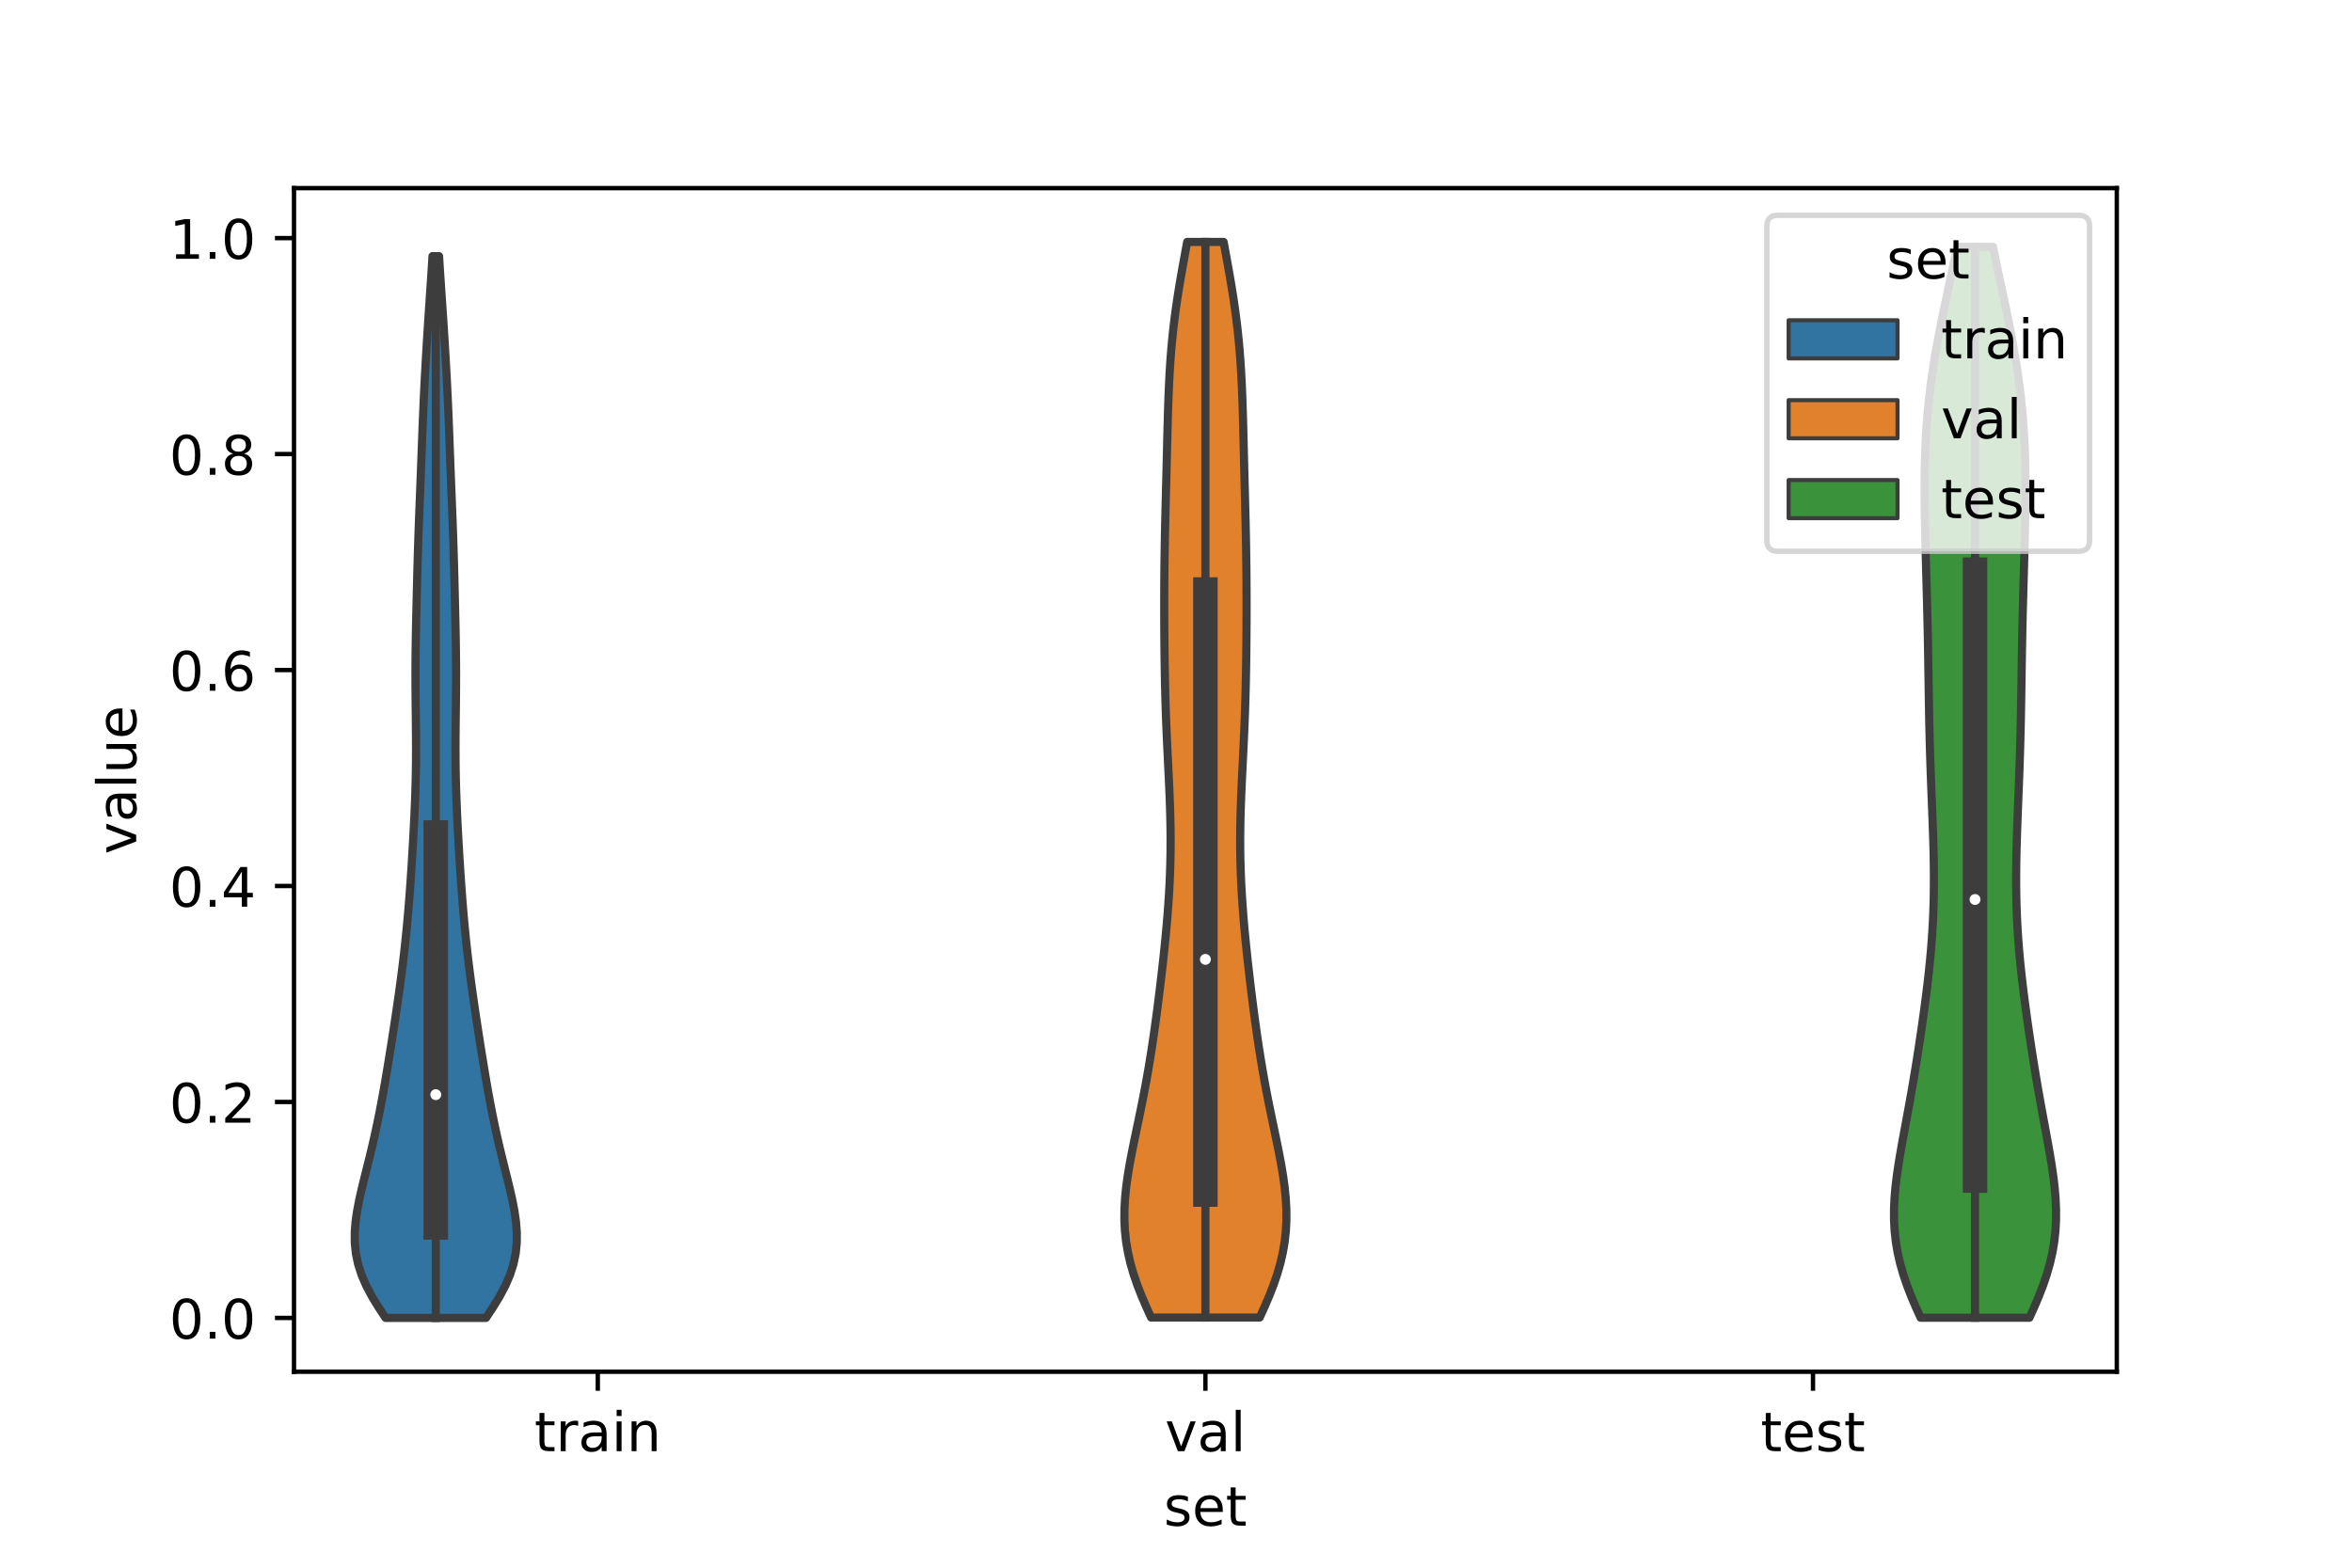 <?xml version="1.0" encoding="utf-8" standalone="no"?>
<!DOCTYPE svg PUBLIC "-//W3C//DTD SVG 1.1//EN"
  "http://www.w3.org/Graphics/SVG/1.1/DTD/svg11.dtd">
<!-- Created with matplotlib (https://matplotlib.org/) -->
<svg height="288pt" version="1.1" viewBox="0 0 432 288" width="432pt" xmlns="http://www.w3.org/2000/svg" xmlns:xlink="http://www.w3.org/1999/xlink">
 <defs>
  <style type="text/css">*{stroke-linecap:butt;stroke-linejoin:round;}</style>
 </defs>
 <g id="figure_1">
  <g id="patch_1">
   <path d="M 0 288 
L 432 288 
L 432 0 
L 0 0 
z
" style="fill:#ffffff;"/>
  </g>
  <g id="axes_1">
   <g id="patch_2">
    <path d="M 54 252 
L 388.8 252 
L 388.8 34.56 
L 54 34.56 
z
" style="fill:#ffffff;"/>
   </g>
   <g id="PolyCollection_1">
    <defs>
     <path d="M 89.26 -45.884 
L 70.82 -45.884 
L 69.517 -47.854 
L 68.317 -49.824 
L 67.27 -51.795 
L 66.417 -53.765 
L 65.781 -55.735 
L 65.367 -57.705 
L 65.167 -59.676 
L 65.16 -61.646 
L 65.316 -63.616 
L 65.601 -65.587 
L 65.981 -67.557 
L 66.425 -69.527 
L 66.904 -71.498 
L 67.397 -73.468 
L 67.886 -75.438 
L 68.359 -77.408 
L 68.812 -79.379 
L 69.239 -81.349 
L 69.643 -83.319 
L 70.024 -85.29 
L 70.386 -87.26 
L 70.732 -89.23 
L 71.066 -91.201 
L 71.391 -93.171 
L 71.708 -95.141 
L 72.019 -97.111 
L 72.324 -99.082 
L 72.623 -101.052 
L 72.916 -103.022 
L 73.2 -104.993 
L 73.474 -106.963 
L 73.736 -108.933 
L 73.984 -110.904 
L 74.217 -112.874 
L 74.436 -114.844 
L 74.638 -116.814 
L 74.826 -118.785 
L 74.999 -120.755 
L 75.16 -122.725 
L 75.309 -124.696 
L 75.448 -126.666 
L 75.579 -128.636 
L 75.702 -130.607 
L 75.819 -132.577 
L 75.93 -134.547 
L 76.033 -136.517 
L 76.129 -138.488 
L 76.213 -140.458 
L 76.285 -142.428 
L 76.342 -144.399 
L 76.383 -146.369 
L 76.407 -148.339 
L 76.415 -150.31 
L 76.41 -152.28 
L 76.394 -154.25 
L 76.373 -156.22 
L 76.349 -158.191 
L 76.329 -160.161 
L 76.315 -162.131 
L 76.31 -164.102 
L 76.317 -166.072 
L 76.334 -168.042 
L 76.362 -170.013 
L 76.397 -171.983 
L 76.438 -173.953 
L 76.483 -175.923 
L 76.529 -177.894 
L 76.577 -179.864 
L 76.626 -181.834 
L 76.678 -183.805 
L 76.734 -185.775 
L 76.794 -187.745 
L 76.86 -189.716 
L 76.931 -191.686 
L 77.006 -193.656 
L 77.084 -195.626 
L 77.162 -197.597 
L 77.239 -199.567 
L 77.316 -201.537 
L 77.39 -203.508 
L 77.464 -205.478 
L 77.538 -207.448 
L 77.614 -209.419 
L 77.694 -211.389 
L 77.778 -213.359 
L 77.868 -215.329 
L 77.964 -217.3 
L 78.066 -219.27 
L 78.174 -221.24 
L 78.289 -223.211 
L 78.408 -225.181 
L 78.533 -227.151 
L 78.661 -229.122 
L 78.792 -231.092 
L 78.926 -233.062 
L 79.059 -235.032 
L 79.19 -237.003 
L 79.317 -238.973 
L 79.437 -240.943 
L 80.643 -240.943 
L 80.643 -240.943 
L 80.763 -238.973 
L 80.89 -237.003 
L 81.021 -235.032 
L 81.154 -233.062 
L 81.288 -231.092 
L 81.419 -229.122 
L 81.547 -227.151 
L 81.672 -225.181 
L 81.791 -223.211 
L 81.906 -221.24 
L 82.014 -219.27 
L 82.116 -217.3 
L 82.212 -215.329 
L 82.302 -213.359 
L 82.386 -211.389 
L 82.466 -209.419 
L 82.542 -207.448 
L 82.616 -205.478 
L 82.69 -203.508 
L 82.764 -201.537 
L 82.841 -199.567 
L 82.918 -197.597 
L 82.996 -195.626 
L 83.074 -193.656 
L 83.149 -191.686 
L 83.22 -189.716 
L 83.286 -187.745 
L 83.346 -185.775 
L 83.402 -183.805 
L 83.454 -181.834 
L 83.503 -179.864 
L 83.551 -177.894 
L 83.597 -175.923 
L 83.642 -173.953 
L 83.683 -171.983 
L 83.718 -170.013 
L 83.746 -168.042 
L 83.763 -166.072 
L 83.77 -164.102 
L 83.765 -162.131 
L 83.751 -160.161 
L 83.731 -158.191 
L 83.707 -156.22 
L 83.686 -154.25 
L 83.67 -152.28 
L 83.665 -150.31 
L 83.673 -148.339 
L 83.697 -146.369 
L 83.738 -144.399 
L 83.795 -142.428 
L 83.867 -140.458 
L 83.951 -138.488 
L 84.047 -136.517 
L 84.15 -134.547 
L 84.261 -132.577 
L 84.378 -130.607 
L 84.501 -128.636 
L 84.632 -126.666 
L 84.771 -124.696 
L 84.92 -122.725 
L 85.081 -120.755 
L 85.254 -118.785 
L 85.442 -116.814 
L 85.644 -114.844 
L 85.863 -112.874 
L 86.096 -110.904 
L 86.344 -108.933 
L 86.606 -106.963 
L 86.88 -104.993 
L 87.164 -103.022 
L 87.457 -101.052 
L 87.756 -99.082 
L 88.061 -97.111 
L 88.372 -95.141 
L 88.689 -93.171 
L 89.014 -91.201 
L 89.348 -89.23 
L 89.694 -87.26 
L 90.056 -85.29 
L 90.437 -83.319 
L 90.841 -81.349 
L 91.268 -79.379 
L 91.721 -77.408 
L 92.194 -75.438 
L 92.683 -73.468 
L 93.176 -71.498 
L 93.655 -69.527 
L 94.099 -67.557 
L 94.479 -65.587 
L 94.764 -63.616 
L 94.92 -61.646 
L 94.913 -59.676 
L 94.713 -57.705 
L 94.299 -55.735 
L 93.663 -53.765 
L 92.81 -51.795 
L 91.763 -49.824 
L 90.563 -47.854 
L 89.26 -45.884 
z
" id="mc47b193c00" style="stroke:#3d3d3d;stroke-width:1.5;"/>
    </defs>
    <g clip-path="url(#p6f2d0f3a98)">
     <use style="fill:#3274a1;stroke:#3d3d3d;stroke-width:1.5;" x="0" xlink:href="#mc47b193c00" y="288"/>
    </g>
   </g>
   <g id="PolyCollection_2">
    <defs>
     <path d="M 231.371 -45.957 
L 211.429 -45.957 
L 210.519 -47.953 
L 209.665 -49.948 
L 208.887 -51.944 
L 208.204 -53.94 
L 207.628 -55.936 
L 207.169 -57.932 
L 206.831 -59.928 
L 206.617 -61.924 
L 206.52 -63.92 
L 206.534 -65.916 
L 206.648 -67.912 
L 206.848 -69.908 
L 207.121 -71.904 
L 207.45 -73.9 
L 207.821 -75.896 
L 208.22 -77.892 
L 208.635 -79.888 
L 209.053 -81.884 
L 209.467 -83.88 
L 209.87 -85.876 
L 210.257 -87.872 
L 210.626 -89.868 
L 210.975 -91.864 
L 211.304 -93.86 
L 211.616 -95.855 
L 211.912 -97.851 
L 212.193 -99.847 
L 212.462 -101.843 
L 212.721 -103.839 
L 212.971 -105.835 
L 213.212 -107.831 
L 213.444 -109.827 
L 213.667 -111.823 
L 213.879 -113.819 
L 214.079 -115.815 
L 214.265 -117.811 
L 214.434 -119.807 
L 214.586 -121.803 
L 214.716 -123.799 
L 214.824 -125.795 
L 214.908 -127.791 
L 214.967 -129.787 
L 215 -131.783 
L 215.009 -133.779 
L 214.993 -135.775 
L 214.955 -137.771 
L 214.898 -139.767 
L 214.824 -141.763 
L 214.739 -143.758 
L 214.644 -145.754 
L 214.546 -147.75 
L 214.448 -149.746 
L 214.352 -151.742 
L 214.263 -153.738 
L 214.182 -155.734 
L 214.111 -157.73 
L 214.049 -159.726 
L 213.997 -161.722 
L 213.955 -163.718 
L 213.92 -165.714 
L 213.893 -167.71 
L 213.872 -169.706 
L 213.856 -171.702 
L 213.846 -173.698 
L 213.84 -175.694 
L 213.84 -177.69 
L 213.845 -179.686 
L 213.856 -181.682 
L 213.873 -183.678 
L 213.898 -185.674 
L 213.929 -187.67 
L 213.966 -189.666 
L 214.008 -191.661 
L 214.055 -193.657 
L 214.104 -195.653 
L 214.155 -197.649 
L 214.207 -199.645 
L 214.258 -201.641 
L 214.307 -203.637 
L 214.356 -205.633 
L 214.404 -207.629 
L 214.455 -209.625 
L 214.509 -211.621 
L 214.571 -213.617 
L 214.643 -215.613 
L 214.729 -217.609 
L 214.835 -219.605 
L 214.962 -221.601 
L 215.115 -223.597 
L 215.295 -225.593 
L 215.505 -227.589 
L 215.745 -229.585 
L 216.014 -231.581 
L 216.31 -233.577 
L 216.63 -235.573 
L 216.97 -237.568 
L 217.324 -239.564 
L 217.687 -241.56 
L 218.052 -243.556 
L 224.748 -243.556 
L 224.748 -243.556 
L 225.113 -241.56 
L 225.476 -239.564 
L 225.83 -237.568 
L 226.17 -235.573 
L 226.49 -233.577 
L 226.786 -231.581 
L 227.055 -229.585 
L 227.295 -227.589 
L 227.505 -225.593 
L 227.685 -223.597 
L 227.838 -221.601 
L 227.965 -219.605 
L 228.071 -217.609 
L 228.157 -215.613 
L 228.229 -213.617 
L 228.291 -211.621 
L 228.345 -209.625 
L 228.396 -207.629 
L 228.444 -205.633 
L 228.493 -203.637 
L 228.542 -201.641 
L 228.593 -199.645 
L 228.645 -197.649 
L 228.696 -195.653 
L 228.745 -193.657 
L 228.792 -191.661 
L 228.834 -189.666 
L 228.871 -187.67 
L 228.902 -185.674 
L 228.927 -183.678 
L 228.944 -181.682 
L 228.955 -179.686 
L 228.96 -177.69 
L 228.96 -175.694 
L 228.954 -173.698 
L 228.944 -171.702 
L 228.928 -169.706 
L 228.907 -167.71 
L 228.88 -165.714 
L 228.845 -163.718 
L 228.803 -161.722 
L 228.751 -159.726 
L 228.689 -157.73 
L 228.618 -155.734 
L 228.537 -153.738 
L 228.448 -151.742 
L 228.352 -149.746 
L 228.254 -147.75 
L 228.156 -145.754 
L 228.061 -143.758 
L 227.976 -141.763 
L 227.902 -139.767 
L 227.845 -137.771 
L 227.807 -135.775 
L 227.791 -133.779 
L 227.8 -131.783 
L 227.833 -129.787 
L 227.892 -127.791 
L 227.976 -125.795 
L 228.084 -123.799 
L 228.214 -121.803 
L 228.366 -119.807 
L 228.535 -117.811 
L 228.721 -115.815 
L 228.921 -113.819 
L 229.133 -111.823 
L 229.356 -109.827 
L 229.588 -107.831 
L 229.829 -105.835 
L 230.079 -103.839 
L 230.338 -101.843 
L 230.607 -99.847 
L 230.888 -97.851 
L 231.184 -95.855 
L 231.496 -93.86 
L 231.825 -91.864 
L 232.174 -89.868 
L 232.543 -87.872 
L 232.93 -85.876 
L 233.333 -83.88 
L 233.747 -81.884 
L 234.165 -79.888 
L 234.58 -77.892 
L 234.979 -75.896 
L 235.35 -73.9 
L 235.679 -71.904 
L 235.952 -69.908 
L 236.152 -67.912 
L 236.266 -65.916 
L 236.28 -63.92 
L 236.183 -61.924 
L 235.969 -59.928 
L 235.631 -57.932 
L 235.172 -55.936 
L 234.596 -53.94 
L 233.913 -51.944 
L 233.135 -49.948 
L 232.281 -47.953 
L 231.371 -45.957 
z
" id="mf9f96fbfca" style="stroke:#3d3d3d;stroke-width:1.5;"/>
    </defs>
    <g clip-path="url(#p6f2d0f3a98)">
     <use style="fill:#e1812c;stroke:#3d3d3d;stroke-width:1.5;" x="0" xlink:href="#mf9f96fbfca" y="288"/>
    </g>
   </g>
   <g id="PolyCollection_3">
    <defs>
     <path d="M 372.75 -45.919 
L 352.77 -45.919 
L 351.868 -47.906 
L 351.024 -49.893 
L 350.256 -51.881 
L 349.581 -53.868 
L 349.012 -55.855 
L 348.556 -57.842 
L 348.218 -59.83 
L 347.996 -61.817 
L 347.886 -63.804 
L 347.88 -65.791 
L 347.967 -67.779 
L 348.133 -69.766 
L 348.365 -71.753 
L 348.649 -73.741 
L 348.971 -75.728 
L 349.319 -77.715 
L 349.681 -79.702 
L 350.049 -81.69 
L 350.415 -83.677 
L 350.776 -85.664 
L 351.128 -87.651 
L 351.468 -89.639 
L 351.798 -91.626 
L 352.117 -93.613 
L 352.426 -95.6 
L 352.725 -97.588 
L 353.015 -99.575 
L 353.295 -101.562 
L 353.564 -103.549 
L 353.82 -105.537 
L 354.061 -107.524 
L 354.285 -109.511 
L 354.488 -111.498 
L 354.669 -113.486 
L 354.825 -115.473 
L 354.954 -117.46 
L 355.057 -119.447 
L 355.132 -121.435 
L 355.18 -123.422 
L 355.204 -125.409 
L 355.204 -127.396 
L 355.184 -129.384 
L 355.146 -131.371 
L 355.094 -133.358 
L 355.03 -135.345 
L 354.959 -137.333 
L 354.882 -139.32 
L 354.803 -141.307 
L 354.725 -143.294 
L 354.65 -145.282 
L 354.579 -147.269 
L 354.514 -149.256 
L 354.455 -151.243 
L 354.404 -153.231 
L 354.358 -155.218 
L 354.319 -157.205 
L 354.284 -159.192 
L 354.253 -161.18 
L 354.222 -163.167 
L 354.192 -165.154 
L 354.161 -167.141 
L 354.126 -169.129 
L 354.089 -171.116 
L 354.047 -173.103 
L 354.002 -175.091 
L 353.952 -177.078 
L 353.9 -179.065 
L 353.845 -181.052 
L 353.789 -183.04 
L 353.734 -185.027 
L 353.679 -187.014 
L 353.628 -189.001 
L 353.583 -190.989 
L 353.544 -192.976 
L 353.514 -194.963 
L 353.497 -196.95 
L 353.494 -198.938 
L 353.509 -200.925 
L 353.544 -202.912 
L 353.603 -204.899 
L 353.687 -206.887 
L 353.799 -208.874 
L 353.941 -210.861 
L 354.113 -212.848 
L 354.317 -214.836 
L 354.553 -216.823 
L 354.819 -218.81 
L 355.115 -220.797 
L 355.438 -222.785 
L 355.787 -224.772 
L 356.158 -226.759 
L 356.547 -228.746 
L 356.952 -230.734 
L 357.369 -232.721 
L 357.792 -234.708 
L 358.217 -236.695 
L 358.641 -238.683 
L 359.057 -240.67 
L 359.462 -242.657 
L 366.058 -242.657 
L 366.058 -242.657 
L 366.463 -240.67 
L 366.879 -238.683 
L 367.303 -236.695 
L 367.728 -234.708 
L 368.151 -232.721 
L 368.568 -230.734 
L 368.973 -228.746 
L 369.362 -226.759 
L 369.733 -224.772 
L 370.082 -222.785 
L 370.405 -220.797 
L 370.701 -218.81 
L 370.967 -216.823 
L 371.203 -214.836 
L 371.407 -212.848 
L 371.579 -210.861 
L 371.721 -208.874 
L 371.833 -206.887 
L 371.917 -204.899 
L 371.976 -202.912 
L 372.011 -200.925 
L 372.026 -198.938 
L 372.023 -196.95 
L 372.006 -194.963 
L 371.976 -192.976 
L 371.937 -190.989 
L 371.892 -189.001 
L 371.841 -187.014 
L 371.786 -185.027 
L 371.731 -183.04 
L 371.675 -181.052 
L 371.62 -179.065 
L 371.568 -177.078 
L 371.518 -175.091 
L 371.473 -173.103 
L 371.431 -171.116 
L 371.394 -169.129 
L 371.359 -167.141 
L 371.328 -165.154 
L 371.298 -163.167 
L 371.267 -161.18 
L 371.236 -159.192 
L 371.201 -157.205 
L 371.162 -155.218 
L 371.116 -153.231 
L 371.065 -151.243 
L 371.006 -149.256 
L 370.941 -147.269 
L 370.87 -145.282 
L 370.795 -143.294 
L 370.717 -141.307 
L 370.638 -139.32 
L 370.561 -137.333 
L 370.49 -135.345 
L 370.426 -133.358 
L 370.374 -131.371 
L 370.336 -129.384 
L 370.316 -127.396 
L 370.316 -125.409 
L 370.34 -123.422 
L 370.388 -121.435 
L 370.463 -119.447 
L 370.566 -117.46 
L 370.695 -115.473 
L 370.851 -113.486 
L 371.032 -111.498 
L 371.235 -109.511 
L 371.459 -107.524 
L 371.7 -105.537 
L 371.956 -103.549 
L 372.225 -101.562 
L 372.505 -99.575 
L 372.795 -97.588 
L 373.094 -95.6 
L 373.403 -93.613 
L 373.722 -91.626 
L 374.052 -89.639 
L 374.392 -87.651 
L 374.744 -85.664 
L 375.105 -83.677 
L 375.471 -81.69 
L 375.839 -79.702 
L 376.201 -77.715 
L 376.549 -75.728 
L 376.871 -73.741 
L 377.155 -71.753 
L 377.387 -69.766 
L 377.553 -67.779 
L 377.64 -65.791 
L 377.634 -63.804 
L 377.524 -61.817 
L 377.302 -59.83 
L 376.964 -57.842 
L 376.508 -55.855 
L 375.939 -53.868 
L 375.264 -51.881 
L 374.496 -49.893 
L 373.652 -47.906 
L 372.75 -45.919 
z
" id="md4a2aefa8f" style="stroke:#3d3d3d;stroke-width:1.5;"/>
    </defs>
    <g clip-path="url(#p6f2d0f3a98)">
     <use style="fill:#3a923a;stroke:#3d3d3d;stroke-width:1.5;" x="0" xlink:href="#md4a2aefa8f" y="288"/>
    </g>
   </g>
   <g id="patch_3">
    <path clip-path="url(#p6f2d0f3a98)" d="M 109.8 242.117 
L 109.8 242.117 
L 109.8 242.117 
L 109.8 242.117 
z
" style="fill:#3274a1;stroke:#3d3d3d;stroke-linejoin:miter;stroke-width:0.75;"/>
   </g>
   <g id="patch_4">
    <path clip-path="url(#p6f2d0f3a98)" d="M 109.8 242.117 
L 109.8 242.117 
L 109.8 242.117 
L 109.8 242.117 
z
" style="fill:#e1812c;stroke:#3d3d3d;stroke-linejoin:miter;stroke-width:0.75;"/>
   </g>
   <g id="patch_5">
    <path clip-path="url(#p6f2d0f3a98)" d="M 109.8 242.117 
L 109.8 242.117 
L 109.8 242.117 
L 109.8 242.117 
z
" style="fill:#3a923a;stroke:#3d3d3d;stroke-linejoin:miter;stroke-width:0.75;"/>
   </g>
   <g id="matplotlib.axis_1">
    <g id="xtick_1">
     <g id="line2d_1">
      <defs>
       <path d="M 0 0 
L 0 3.5 
" id="mabfa20d4c9" style="stroke:#000000;stroke-width:0.8;"/>
      </defs>
      <g>
       <use style="stroke:#000000;stroke-width:0.8;" x="109.8" xlink:href="#mabfa20d4c9" y="252"/>
      </g>
     </g>
     <g id="text_1">
      <!-- train -->
      <g transform="translate(98.162 266.598)scale(0.1 -0.1)">
       <defs>
        <path d="M 18.312 70.219 
L 18.312 54.688 
L 36.812 54.688 
L 36.812 47.703 
L 18.312 47.703 
L 18.312 18.016 
Q 18.312 11.328 20.141 9.422 
Q 21.969 7.516 27.594 7.516 
L 36.812 7.516 
L 36.812 0 
L 27.594 0 
Q 17.188 0 13.234 3.875 
Q 9.281 7.766 9.281 18.016 
L 9.281 47.703 
L 2.688 47.703 
L 2.688 54.688 
L 9.281 54.688 
L 9.281 70.219 
z
" id="DejaVuSans-116"/>
        <path d="M 41.109 46.297 
Q 39.594 47.172 37.812 47.578 
Q 36.031 48 33.891 48 
Q 26.266 48 22.188 43.047 
Q 18.109 38.094 18.109 28.812 
L 18.109 0 
L 9.078 0 
L 9.078 54.688 
L 18.109 54.688 
L 18.109 46.188 
Q 20.953 51.172 25.484 53.578 
Q 30.031 56 36.531 56 
Q 37.453 56 38.578 55.875 
Q 39.703 55.766 41.062 55.516 
z
" id="DejaVuSans-114"/>
        <path d="M 34.281 27.484 
Q 23.391 27.484 19.188 25 
Q 14.984 22.516 14.984 16.5 
Q 14.984 11.719 18.141 8.906 
Q 21.297 6.109 26.703 6.109 
Q 34.188 6.109 38.703 11.406 
Q 43.219 16.703 43.219 25.484 
L 43.219 27.484 
z
M 52.203 31.203 
L 52.203 0 
L 43.219 0 
L 43.219 8.297 
Q 40.141 3.328 35.547 0.953 
Q 30.953 -1.422 24.312 -1.422 
Q 15.922 -1.422 10.953 3.297 
Q 6 8.016 6 15.922 
Q 6 25.141 12.172 29.828 
Q 18.359 34.516 30.609 34.516 
L 43.219 34.516 
L 43.219 35.406 
Q 43.219 41.609 39.141 45 
Q 35.062 48.391 27.688 48.391 
Q 23 48.391 18.547 47.266 
Q 14.109 46.141 10.016 43.891 
L 10.016 52.203 
Q 14.938 54.109 19.578 55.047 
Q 24.219 56 28.609 56 
Q 40.484 56 46.344 49.844 
Q 52.203 43.703 52.203 31.203 
z
" id="DejaVuSans-97"/>
        <path d="M 9.422 54.688 
L 18.406 54.688 
L 18.406 0 
L 9.422 0 
z
M 9.422 75.984 
L 18.406 75.984 
L 18.406 64.594 
L 9.422 64.594 
z
" id="DejaVuSans-105"/>
        <path d="M 54.891 33.016 
L 54.891 0 
L 45.906 0 
L 45.906 32.719 
Q 45.906 40.484 42.875 44.328 
Q 39.844 48.188 33.797 48.188 
Q 26.516 48.188 22.312 43.547 
Q 18.109 38.922 18.109 30.906 
L 18.109 0 
L 9.078 0 
L 9.078 54.688 
L 18.109 54.688 
L 18.109 46.188 
Q 21.344 51.125 25.703 53.562 
Q 30.078 56 35.797 56 
Q 45.219 56 50.047 50.172 
Q 54.891 44.344 54.891 33.016 
z
" id="DejaVuSans-110"/>
       </defs>
       <use xlink:href="#DejaVuSans-116"/>
       <use x="39.209" xlink:href="#DejaVuSans-114"/>
       <use x="80.322" xlink:href="#DejaVuSans-97"/>
       <use x="141.602" xlink:href="#DejaVuSans-105"/>
       <use x="169.385" xlink:href="#DejaVuSans-110"/>
      </g>
     </g>
    </g>
    <g id="xtick_2">
     <g id="line2d_2">
      <g>
       <use style="stroke:#000000;stroke-width:0.8;" x="221.4" xlink:href="#mabfa20d4c9" y="252"/>
      </g>
     </g>
     <g id="text_2">
      <!-- val -->
      <g transform="translate(213.988 266.598)scale(0.1 -0.1)">
       <defs>
        <path d="M 2.984 54.688 
L 12.5 54.688 
L 29.594 8.797 
L 46.688 54.688 
L 56.203 54.688 
L 35.688 0 
L 23.484 0 
z
" id="DejaVuSans-118"/>
        <path d="M 9.422 75.984 
L 18.406 75.984 
L 18.406 0 
L 9.422 0 
z
" id="DejaVuSans-108"/>
       </defs>
       <use xlink:href="#DejaVuSans-118"/>
       <use x="59.18" xlink:href="#DejaVuSans-97"/>
       <use x="120.459" xlink:href="#DejaVuSans-108"/>
      </g>
     </g>
    </g>
    <g id="xtick_3">
     <g id="line2d_3">
      <g>
       <use style="stroke:#000000;stroke-width:0.8;" x="333" xlink:href="#mabfa20d4c9" y="252"/>
      </g>
     </g>
     <g id="text_3">
      <!-- test -->
      <g transform="translate(323.398 266.598)scale(0.1 -0.1)">
       <defs>
        <path d="M 56.203 29.594 
L 56.203 25.203 
L 14.891 25.203 
Q 15.484 15.922 20.484 11.062 
Q 25.484 6.203 34.422 6.203 
Q 39.594 6.203 44.453 7.469 
Q 49.312 8.734 54.109 11.281 
L 54.109 2.781 
Q 49.266 0.734 44.188 -0.344 
Q 39.109 -1.422 33.891 -1.422 
Q 20.797 -1.422 13.156 6.188 
Q 5.516 13.812 5.516 26.812 
Q 5.516 40.234 12.766 48.109 
Q 20.016 56 32.328 56 
Q 43.359 56 49.781 48.891 
Q 56.203 41.797 56.203 29.594 
z
M 47.219 32.234 
Q 47.125 39.594 43.094 43.984 
Q 39.062 48.391 32.422 48.391 
Q 24.906 48.391 20.391 44.141 
Q 15.875 39.891 15.188 32.172 
z
" id="DejaVuSans-101"/>
        <path d="M 44.281 53.078 
L 44.281 44.578 
Q 40.484 46.531 36.375 47.5 
Q 32.281 48.484 27.875 48.484 
Q 21.188 48.484 17.844 46.438 
Q 14.5 44.391 14.5 40.281 
Q 14.5 37.156 16.891 35.375 
Q 19.281 33.594 26.516 31.984 
L 29.594 31.297 
Q 39.156 29.25 43.188 25.516 
Q 47.219 21.781 47.219 15.094 
Q 47.219 7.469 41.188 3.016 
Q 35.156 -1.422 24.609 -1.422 
Q 20.219 -1.422 15.453 -0.562 
Q 10.688 0.297 5.422 2 
L 5.422 11.281 
Q 10.406 8.688 15.234 7.391 
Q 20.062 6.109 24.812 6.109 
Q 31.156 6.109 34.562 8.281 
Q 37.984 10.453 37.984 14.406 
Q 37.984 18.062 35.516 20.016 
Q 33.062 21.969 24.703 23.781 
L 21.578 24.516 
Q 13.234 26.266 9.516 29.906 
Q 5.812 33.547 5.812 39.891 
Q 5.812 47.609 11.281 51.797 
Q 16.75 56 26.812 56 
Q 31.781 56 36.172 55.266 
Q 40.578 54.547 44.281 53.078 
z
" id="DejaVuSans-115"/>
       </defs>
       <use xlink:href="#DejaVuSans-116"/>
       <use x="39.209" xlink:href="#DejaVuSans-101"/>
       <use x="100.732" xlink:href="#DejaVuSans-115"/>
       <use x="152.832" xlink:href="#DejaVuSans-116"/>
      </g>
     </g>
    </g>
    <g id="text_4">
     <!-- set -->
     <g transform="translate(213.759 280.277)scale(0.1 -0.1)">
      <use xlink:href="#DejaVuSans-115"/>
      <use x="52.1" xlink:href="#DejaVuSans-101"/>
      <use x="113.623" xlink:href="#DejaVuSans-116"/>
     </g>
    </g>
   </g>
   <g id="matplotlib.axis_2">
    <g id="ytick_1">
     <g id="line2d_4">
      <defs>
       <path d="M 0 0 
L -3.5 0 
" id="m4dc00bdf2a" style="stroke:#000000;stroke-width:0.8;"/>
      </defs>
      <g>
       <use style="stroke:#000000;stroke-width:0.8;" x="54" xlink:href="#m4dc00bdf2a" y="242.117"/>
      </g>
     </g>
     <g id="text_5">
      <!-- 0.0 -->
      <g transform="translate(31.097 245.916)scale(0.1 -0.1)">
       <defs>
        <path d="M 31.781 66.406 
Q 24.172 66.406 20.328 58.906 
Q 16.5 51.422 16.5 36.375 
Q 16.5 21.391 20.328 13.891 
Q 24.172 6.391 31.781 6.391 
Q 39.453 6.391 43.281 13.891 
Q 47.125 21.391 47.125 36.375 
Q 47.125 51.422 43.281 58.906 
Q 39.453 66.406 31.781 66.406 
z
M 31.781 74.219 
Q 44.047 74.219 50.516 64.516 
Q 56.984 54.828 56.984 36.375 
Q 56.984 17.969 50.516 8.266 
Q 44.047 -1.422 31.781 -1.422 
Q 19.531 -1.422 13.062 8.266 
Q 6.594 17.969 6.594 36.375 
Q 6.594 54.828 13.062 64.516 
Q 19.531 74.219 31.781 74.219 
z
" id="DejaVuSans-48"/>
        <path d="M 10.688 12.406 
L 21 12.406 
L 21 0 
L 10.688 0 
z
" id="DejaVuSans-46"/>
       </defs>
       <use xlink:href="#DejaVuSans-48"/>
       <use x="63.623" xlink:href="#DejaVuSans-46"/>
       <use x="95.41" xlink:href="#DejaVuSans-48"/>
      </g>
     </g>
    </g>
    <g id="ytick_2">
     <g id="line2d_5">
      <g>
       <use style="stroke:#000000;stroke-width:0.8;" x="54" xlink:href="#m4dc00bdf2a" y="202.442"/>
      </g>
     </g>
     <g id="text_6">
      <!-- 0.2 -->
      <g transform="translate(31.097 206.241)scale(0.1 -0.1)">
       <defs>
        <path d="M 19.188 8.297 
L 53.609 8.297 
L 53.609 0 
L 7.328 0 
L 7.328 8.297 
Q 12.938 14.109 22.625 23.891 
Q 32.328 33.688 34.812 36.531 
Q 39.547 41.844 41.422 45.531 
Q 43.312 49.219 43.312 52.781 
Q 43.312 58.594 39.234 62.25 
Q 35.156 65.922 28.609 65.922 
Q 23.969 65.922 18.812 64.312 
Q 13.672 62.703 7.812 59.422 
L 7.812 69.391 
Q 13.766 71.781 18.938 73 
Q 24.125 74.219 28.422 74.219 
Q 39.75 74.219 46.484 68.547 
Q 53.219 62.891 53.219 53.422 
Q 53.219 48.922 51.531 44.891 
Q 49.859 40.875 45.406 35.406 
Q 44.188 33.984 37.641 27.219 
Q 31.109 20.453 19.188 8.297 
z
" id="DejaVuSans-50"/>
       </defs>
       <use xlink:href="#DejaVuSans-48"/>
       <use x="63.623" xlink:href="#DejaVuSans-46"/>
       <use x="95.41" xlink:href="#DejaVuSans-50"/>
      </g>
     </g>
    </g>
    <g id="ytick_3">
     <g id="line2d_6">
      <g>
       <use style="stroke:#000000;stroke-width:0.8;" x="54" xlink:href="#m4dc00bdf2a" y="162.767"/>
      </g>
     </g>
     <g id="text_7">
      <!-- 0.4 -->
      <g transform="translate(31.097 166.566)scale(0.1 -0.1)">
       <defs>
        <path d="M 37.797 64.312 
L 12.891 25.391 
L 37.797 25.391 
z
M 35.203 72.906 
L 47.609 72.906 
L 47.609 25.391 
L 58.016 25.391 
L 58.016 17.188 
L 47.609 17.188 
L 47.609 0 
L 37.797 0 
L 37.797 17.188 
L 4.891 17.188 
L 4.891 26.703 
z
" id="DejaVuSans-52"/>
       </defs>
       <use xlink:href="#DejaVuSans-48"/>
       <use x="63.623" xlink:href="#DejaVuSans-46"/>
       <use x="95.41" xlink:href="#DejaVuSans-52"/>
      </g>
     </g>
    </g>
    <g id="ytick_4">
     <g id="line2d_7">
      <g>
       <use style="stroke:#000000;stroke-width:0.8;" x="54" xlink:href="#m4dc00bdf2a" y="123.093"/>
      </g>
     </g>
     <g id="text_8">
      <!-- 0.6 -->
      <g transform="translate(31.097 126.892)scale(0.1 -0.1)">
       <defs>
        <path d="M 33.016 40.375 
Q 26.375 40.375 22.484 35.828 
Q 18.609 31.297 18.609 23.391 
Q 18.609 15.531 22.484 10.953 
Q 26.375 6.391 33.016 6.391 
Q 39.656 6.391 43.531 10.953 
Q 47.406 15.531 47.406 23.391 
Q 47.406 31.297 43.531 35.828 
Q 39.656 40.375 33.016 40.375 
z
M 52.594 71.297 
L 52.594 62.312 
Q 48.875 64.062 45.094 64.984 
Q 41.312 65.922 37.594 65.922 
Q 27.828 65.922 22.672 59.328 
Q 17.531 52.734 16.797 39.406 
Q 19.672 43.656 24.016 45.922 
Q 28.375 48.188 33.594 48.188 
Q 44.578 48.188 50.953 41.516 
Q 57.328 34.859 57.328 23.391 
Q 57.328 12.156 50.688 5.359 
Q 44.047 -1.422 33.016 -1.422 
Q 20.359 -1.422 13.672 8.266 
Q 6.984 17.969 6.984 36.375 
Q 6.984 53.656 15.188 63.938 
Q 23.391 74.219 37.203 74.219 
Q 40.922 74.219 44.703 73.484 
Q 48.484 72.75 52.594 71.297 
z
" id="DejaVuSans-54"/>
       </defs>
       <use xlink:href="#DejaVuSans-48"/>
       <use x="63.623" xlink:href="#DejaVuSans-46"/>
       <use x="95.41" xlink:href="#DejaVuSans-54"/>
      </g>
     </g>
    </g>
    <g id="ytick_5">
     <g id="line2d_8">
      <g>
       <use style="stroke:#000000;stroke-width:0.8;" x="54" xlink:href="#m4dc00bdf2a" y="83.418"/>
      </g>
     </g>
     <g id="text_9">
      <!-- 0.8 -->
      <g transform="translate(31.097 87.217)scale(0.1 -0.1)">
       <defs>
        <path d="M 31.781 34.625 
Q 24.75 34.625 20.719 30.859 
Q 16.703 27.094 16.703 20.516 
Q 16.703 13.922 20.719 10.156 
Q 24.75 6.391 31.781 6.391 
Q 38.812 6.391 42.859 10.172 
Q 46.922 13.969 46.922 20.516 
Q 46.922 27.094 42.891 30.859 
Q 38.875 34.625 31.781 34.625 
z
M 21.922 38.812 
Q 15.578 40.375 12.031 44.719 
Q 8.5 49.078 8.5 55.328 
Q 8.5 64.062 14.719 69.141 
Q 20.953 74.219 31.781 74.219 
Q 42.672 74.219 48.875 69.141 
Q 55.078 64.062 55.078 55.328 
Q 55.078 49.078 51.531 44.719 
Q 48 40.375 41.703 38.812 
Q 48.828 37.156 52.797 32.312 
Q 56.781 27.484 56.781 20.516 
Q 56.781 9.906 50.312 4.234 
Q 43.844 -1.422 31.781 -1.422 
Q 19.734 -1.422 13.25 4.234 
Q 6.781 9.906 6.781 20.516 
Q 6.781 27.484 10.781 32.312 
Q 14.797 37.156 21.922 38.812 
z
M 18.312 54.391 
Q 18.312 48.734 21.844 45.562 
Q 25.391 42.391 31.781 42.391 
Q 38.141 42.391 41.719 45.562 
Q 45.312 48.734 45.312 54.391 
Q 45.312 60.062 41.719 63.234 
Q 38.141 66.406 31.781 66.406 
Q 25.391 66.406 21.844 63.234 
Q 18.312 60.062 18.312 54.391 
z
" id="DejaVuSans-56"/>
       </defs>
       <use xlink:href="#DejaVuSans-48"/>
       <use x="63.623" xlink:href="#DejaVuSans-46"/>
       <use x="95.41" xlink:href="#DejaVuSans-56"/>
      </g>
     </g>
    </g>
    <g id="ytick_6">
     <g id="line2d_9">
      <g>
       <use style="stroke:#000000;stroke-width:0.8;" x="54" xlink:href="#m4dc00bdf2a" y="43.743"/>
      </g>
     </g>
     <g id="text_10">
      <!-- 1.0 -->
      <g transform="translate(31.097 47.543)scale(0.1 -0.1)">
       <defs>
        <path d="M 12.406 8.297 
L 28.516 8.297 
L 28.516 63.922 
L 10.984 60.406 
L 10.984 69.391 
L 28.422 72.906 
L 38.281 72.906 
L 38.281 8.297 
L 54.391 8.297 
L 54.391 0 
L 12.406 0 
z
" id="DejaVuSans-49"/>
       </defs>
       <use xlink:href="#DejaVuSans-49"/>
       <use x="63.623" xlink:href="#DejaVuSans-46"/>
       <use x="95.41" xlink:href="#DejaVuSans-48"/>
      </g>
     </g>
    </g>
    <g id="text_11">
     <!-- value -->
     <g transform="translate(25.017 156.938)rotate(-90)scale(0.1 -0.1)">
      <defs>
       <path d="M 8.5 21.578 
L 8.5 54.688 
L 17.484 54.688 
L 17.484 21.922 
Q 17.484 14.156 20.5 10.266 
Q 23.531 6.391 29.594 6.391 
Q 36.859 6.391 41.078 11.031 
Q 45.312 15.672 45.312 23.688 
L 45.312 54.688 
L 54.297 54.688 
L 54.297 0 
L 45.312 0 
L 45.312 8.406 
Q 42.047 3.422 37.719 1 
Q 33.406 -1.422 27.688 -1.422 
Q 18.266 -1.422 13.375 4.438 
Q 8.5 10.297 8.5 21.578 
z
M 31.109 56 
z
" id="DejaVuSans-117"/>
      </defs>
      <use xlink:href="#DejaVuSans-118"/>
      <use x="59.18" xlink:href="#DejaVuSans-97"/>
      <use x="120.459" xlink:href="#DejaVuSans-108"/>
      <use x="148.242" xlink:href="#DejaVuSans-117"/>
      <use x="211.621" xlink:href="#DejaVuSans-101"/>
     </g>
    </g>
   </g>
   <g id="line2d_10">
    <path clip-path="url(#p6f2d0f3a98)" d="M 80.04 242.116 
L 80.04 47.057 
" style="fill:none;stroke:#3d3d3d;stroke-linecap:square;stroke-width:1.5;"/>
   </g>
   <g id="line2d_11">
    <path clip-path="url(#p6f2d0f3a98)" d="M 80.04 225.493 
L 80.04 152.947 
" style="fill:none;stroke:#3d3d3d;stroke-linecap:square;stroke-width:4.5;"/>
   </g>
   <g id="line2d_12">
    <path clip-path="url(#p6f2d0f3a98)" d="M 221.4 242.043 
L 221.4 44.444 
" style="fill:none;stroke:#3d3d3d;stroke-linecap:square;stroke-width:1.5;"/>
   </g>
   <g id="line2d_13">
    <path clip-path="url(#p6f2d0f3a98)" d="M 221.4 219.453 
L 221.4 108.3 
" style="fill:none;stroke:#3d3d3d;stroke-linecap:square;stroke-width:4.5;"/>
   </g>
   <g id="line2d_14">
    <path clip-path="url(#p6f2d0f3a98)" d="M 362.76 242.081 
L 362.76 45.343 
" style="fill:none;stroke:#3d3d3d;stroke-linecap:square;stroke-width:1.5;"/>
   </g>
   <g id="line2d_15">
    <path clip-path="url(#p6f2d0f3a98)" d="M 362.76 216.888 
L 362.76 104.651 
" style="fill:none;stroke:#3d3d3d;stroke-linecap:square;stroke-width:4.5;"/>
   </g>
   <g id="patch_6">
    <path d="M 54 252 
L 54 34.56 
" style="fill:none;stroke:#000000;stroke-linecap:square;stroke-linejoin:miter;stroke-width:0.8;"/>
   </g>
   <g id="patch_7">
    <path d="M 388.8 252 
L 388.8 34.56 
" style="fill:none;stroke:#000000;stroke-linecap:square;stroke-linejoin:miter;stroke-width:0.8;"/>
   </g>
   <g id="patch_8">
    <path d="M 54 252 
L 388.8 252 
" style="fill:none;stroke:#000000;stroke-linecap:square;stroke-linejoin:miter;stroke-width:0.8;"/>
   </g>
   <g id="patch_9">
    <path d="M 54 34.56 
L 388.8 34.56 
" style="fill:none;stroke:#000000;stroke-linecap:square;stroke-linejoin:miter;stroke-width:0.8;"/>
   </g>
   <g id="PathCollection_1">
    <defs>
     <path d="M 0 1.5 
C 0.398 1.5 0.779 1.342 1.061 1.061 
C 1.342 0.779 1.5 0.398 1.5 0 
C 1.5 -0.398 1.342 -0.779 1.061 -1.061 
C 0.779 -1.342 0.398 -1.5 0 -1.5 
C -0.398 -1.5 -0.779 -1.342 -1.061 -1.061 
C -1.342 -0.779 -1.5 -0.398 -1.5 0 
C -1.5 0.398 -1.342 0.779 -1.061 1.061 
C -0.779 1.342 -0.398 1.5 0 1.5 
z
" id="m14d214df18" style="stroke:#3d3d3d;"/>
    </defs>
    <g clip-path="url(#p6f2d0f3a98)">
     <use style="fill:#ffffff;stroke:#3d3d3d;" x="80.04" xlink:href="#m14d214df18" y="201.099"/>
    </g>
   </g>
   <g id="PathCollection_2">
    <g clip-path="url(#p6f2d0f3a98)">
     <use style="fill:#ffffff;stroke:#3d3d3d;" x="221.4" xlink:href="#m14d214df18" y="176.249"/>
    </g>
   </g>
   <g id="PathCollection_3">
    <g clip-path="url(#p6f2d0f3a98)">
     <use style="fill:#ffffff;stroke:#3d3d3d;" x="362.76" xlink:href="#m14d214df18" y="165.245"/>
    </g>
   </g>
   <g id="legend_1">
    <g id="patch_10">
     <path d="M 326.525 101.272 
L 381.8 101.272 
Q 383.8 101.272 383.8 99.272 
L 383.8 41.56 
Q 383.8 39.56 381.8 39.56 
L 326.525 39.56 
Q 324.525 39.56 324.525 41.56 
L 324.525 99.272 
Q 324.525 101.272 326.525 101.272 
z
" style="fill:#ffffff;opacity:0.8;stroke:#cccccc;stroke-linejoin:miter;"/>
    </g>
    <g id="text_12">
     <!-- set -->
     <g transform="translate(346.521 51.158)scale(0.1 -0.1)">
      <use xlink:href="#DejaVuSans-115"/>
      <use x="52.1" xlink:href="#DejaVuSans-101"/>
      <use x="113.623" xlink:href="#DejaVuSans-116"/>
     </g>
    </g>
    <g id="patch_11">
     <path d="M 328.525 65.837 
L 348.525 65.837 
L 348.525 58.837 
L 328.525 58.837 
z
" style="fill:#3274a1;stroke:#3d3d3d;stroke-linejoin:miter;stroke-width:0.75;"/>
    </g>
    <g id="text_13">
     <!-- train -->
     <g transform="translate(356.525 65.837)scale(0.1 -0.1)">
      <use xlink:href="#DejaVuSans-116"/>
      <use x="39.209" xlink:href="#DejaVuSans-114"/>
      <use x="80.322" xlink:href="#DejaVuSans-97"/>
      <use x="141.602" xlink:href="#DejaVuSans-105"/>
      <use x="169.385" xlink:href="#DejaVuSans-110"/>
     </g>
    </g>
    <g id="patch_12">
     <path d="M 328.525 80.515 
L 348.525 80.515 
L 348.525 73.515 
L 328.525 73.515 
z
" style="fill:#e1812c;stroke:#3d3d3d;stroke-linejoin:miter;stroke-width:0.75;"/>
    </g>
    <g id="text_14">
     <!-- val -->
     <g transform="translate(356.525 80.515)scale(0.1 -0.1)">
      <use xlink:href="#DejaVuSans-118"/>
      <use x="59.18" xlink:href="#DejaVuSans-97"/>
      <use x="120.459" xlink:href="#DejaVuSans-108"/>
     </g>
    </g>
    <g id="patch_13">
     <path d="M 328.525 95.193 
L 348.525 95.193 
L 348.525 88.193 
L 328.525 88.193 
z
" style="fill:#3a923a;stroke:#3d3d3d;stroke-linejoin:miter;stroke-width:0.75;"/>
    </g>
    <g id="text_15">
     <!-- test -->
     <g transform="translate(356.525 95.193)scale(0.1 -0.1)">
      <use xlink:href="#DejaVuSans-116"/>
      <use x="39.209" xlink:href="#DejaVuSans-101"/>
      <use x="100.732" xlink:href="#DejaVuSans-115"/>
      <use x="152.832" xlink:href="#DejaVuSans-116"/>
     </g>
    </g>
   </g>
  </g>
 </g>
 <defs>
  <clipPath id="p6f2d0f3a98">
   <rect height="217.44" width="334.8" x="54" y="34.56"/>
  </clipPath>
 </defs>
</svg>
